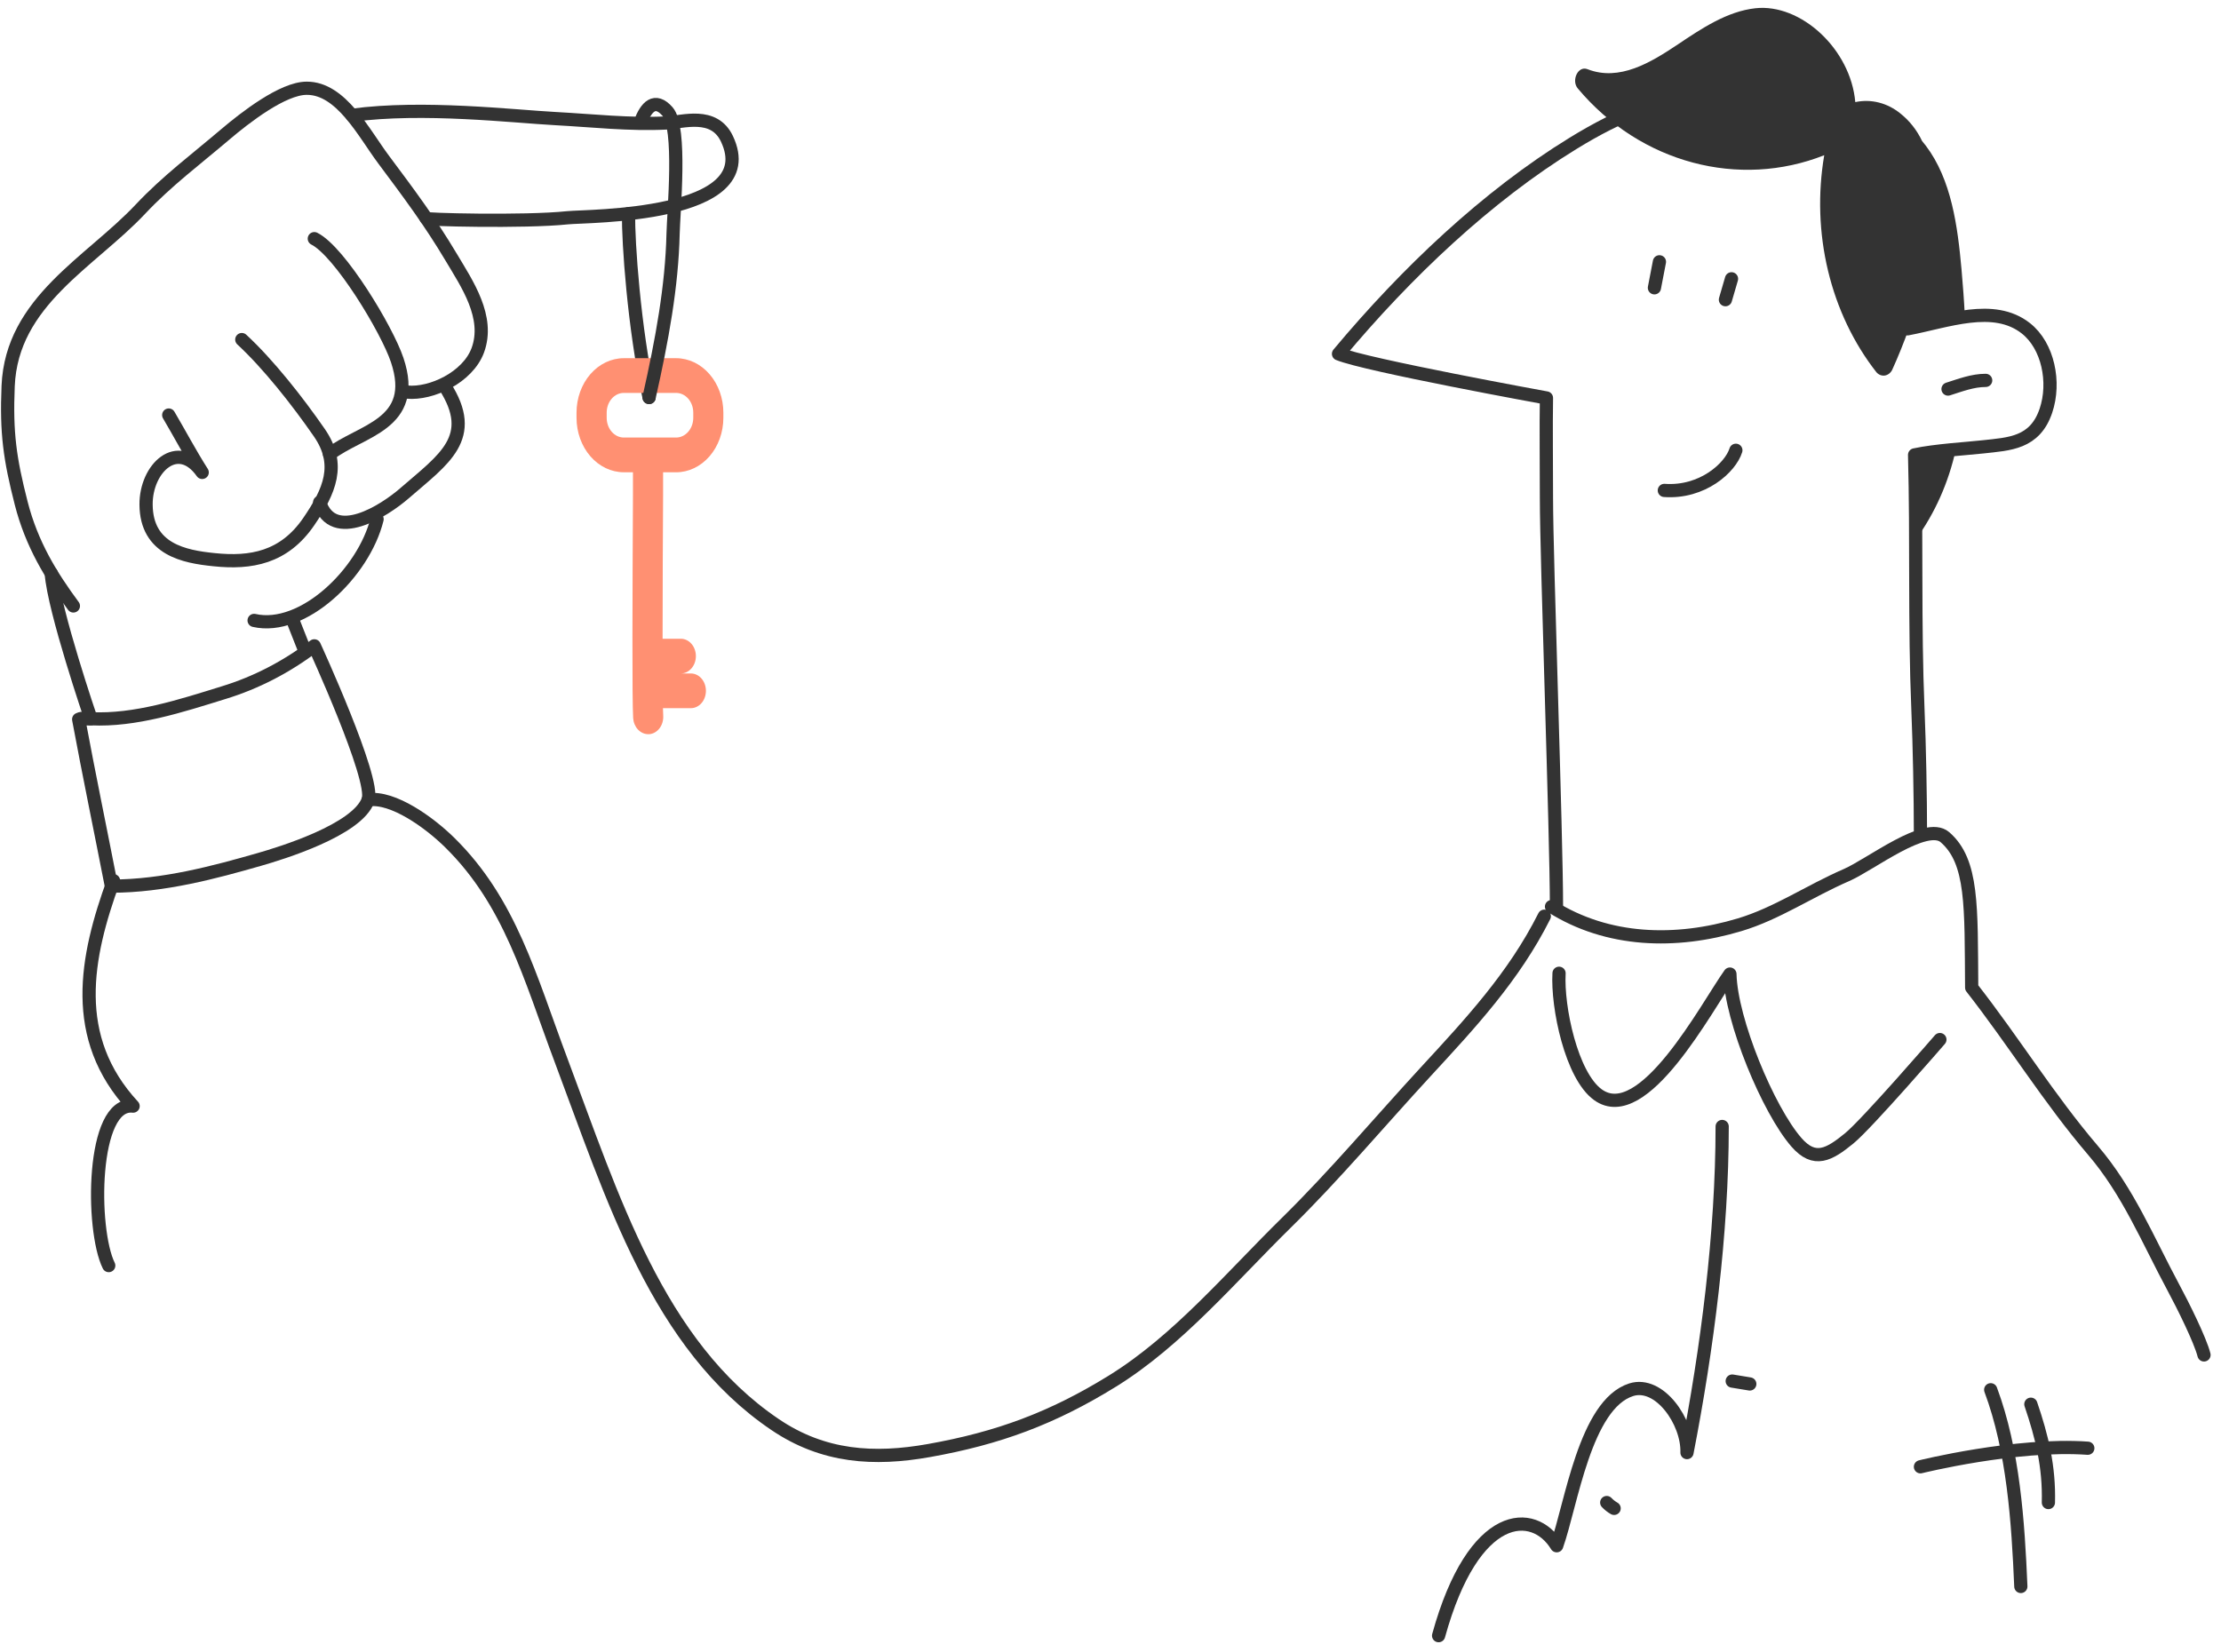 <svg width="168" height="125" viewBox="0 0 168 125" fill="none" xmlns="http://www.w3.org/2000/svg">
<path d="M12.763 31.403C13.566 32.764 14.399 34.337 15.295 35.743C13.454 33.143 11.024 35.416 11.049 38.189C11.079 41.58 13.95 42.12 16.183 42.345C18.968 42.637 21.483 42.211 23.364 39.453C24.923 37.168 25.822 35.151 24.156 32.74C22.49 30.329 20.28 27.53 18.29 25.692" stroke="#333333" stroke-linecap="round" stroke-linejoin="round"/>
<path d="M5.551 45.847C3.875 43.582 2.394 41.177 1.604 38.075C0.746 34.722 0.467 32.763 0.616 29.206C0.885 22.785 6.84 19.852 10.64 15.806C12.625 13.693 14.878 12.012 17.028 10.179C18.547 8.889 21.395 6.677 23.195 6.677C25.81 6.66 27.524 10.08 29.018 12.076C30.907 14.607 32.512 16.746 34.145 19.49C35.305 21.445 37.072 23.993 36.138 26.512C35.378 28.555 32.618 29.842 30.798 29.667" stroke="#333333" stroke-linecap="round" stroke-linejoin="round"/>
<path d="M23.775 18.057C25.695 19.017 29.267 24.915 30.044 27.241C31.687 32.145 27.279 32.536 24.925 34.366" stroke="#333333" stroke-linecap="round" stroke-linejoin="round"/>
<path d="M6.88 54.381C10.222 54.545 13.691 53.407 16.922 52.405C19.357 51.661 21.672 50.466 23.775 48.865C23.775 48.865 28.403 58.943 27.849 60.516C27.046 62.798 21.221 64.567 19.6 65.031C16.291 65.977 12.387 67.045 8.427 67.045C7.627 62.944 6.708 58.499 5.951 54.425C6.29 54.259 6.412 54.44 6.88 54.381Z" stroke="#333333" stroke-linecap="round" stroke-linejoin="round"/>
<path d="M33.647 29.218C36.153 33.12 33.556 34.745 30.608 37.311C29.074 38.647 25.206 41.137 24.178 38.008" stroke="#333333" stroke-linecap="round" stroke-linejoin="round"/>
<path d="M6.88 54.381C6.88 54.381 4.082 46.189 3.877 43.378" stroke="#333333" stroke-linecap="round" stroke-linejoin="round"/>
<path d="M28.523 39.283C27.51 43.369 22.899 47.779 19.221 46.942" stroke="#333333" stroke-linecap="round" stroke-linejoin="round"/>
<path d="M22.066 46.723L23.016 49.131" stroke="#333333" stroke-linecap="round" stroke-linejoin="round"/>
<path d="M8.589 66.636C6.48 72.418 5.272 78.506 10.068 83.689C6.913 83.342 6.88 93.029 8.225 95.755" stroke="#333333" stroke-linecap="round" stroke-linejoin="round"/>
<path d="M27.848 60.516C29.729 60.239 32.493 62.244 34.025 63.756C38.6 68.265 40.069 73.906 42.423 80.175C46.335 90.583 49.74 101.773 58.627 107.782C62.29 110.263 66.123 110.488 70.273 109.749C75.521 108.815 79.603 107.303 84.145 104.496C89.094 101.434 93.072 96.668 97.346 92.471C100.953 88.925 104.369 84.86 107.845 81.089C111.215 77.435 114.519 73.892 116.813 69.321" stroke="#333333" stroke-linecap="round" stroke-linejoin="round"/>
<path d="M26.623 8.723C32.001 7.997 38.803 8.802 42.032 8.974C44.801 9.123 47.617 9.444 50.402 9.304C51.652 9.24 54.007 8.429 54.987 10.504C57.807 16.475 44.414 16.32 42.943 16.475C39.636 16.825 31.803 16.609 32.254 16.522" stroke="#333333" stroke-linecap="round" stroke-linejoin="round"/>
<path d="M47.542 16.166C47.521 18.352 47.947 24.694 49.099 30.078" stroke="#333333" stroke-linecap="round" stroke-linejoin="round"/>
<path d="M145.266 63.081C145.266 60.28 145.19 56.413 145.076 53.681C144.805 47.26 144.998 40.839 144.823 34.418C146.38 34.08 148.874 33.937 150.011 33.808C151.975 33.589 153.92 33.551 154.755 31.079C155.482 28.934 154.925 26.162 153.236 24.837C150.793 22.919 147.286 24.314 144.284 24.88C143.843 20.103 142.98 15.112 140.896 11.455C138.952 8.026 133.245 6.458 129.857 6.861C125.807 7.34 122.53 8.665 118.971 10.857C112.482 14.841 106.362 20.645 101.248 26.772C103.314 27.624 116.976 30.11 116.976 30.11C116.94 32.241 116.976 35.256 116.976 37.719C116.976 42.214 117.735 63.111 117.735 68.624" stroke="#333333" stroke-linecap="round" stroke-linejoin="round"/>
<path d="M125.893 37.106C128.781 37.313 130.895 35.376 131.303 34.068" stroke="#333333" stroke-linecap="round" stroke-linejoin="round"/>
<path d="M125.522 19.808L125.143 21.775" stroke="#333333" stroke-linecap="round" stroke-linejoin="round"/>
<path d="M130.974 21.095L130.514 22.674" stroke="#333333" stroke-linecap="round" stroke-linejoin="round"/>
<path d="M117.359 68.595C121.608 71.274 126.755 71.42 131.596 69.966C134.411 69.12 136.844 67.436 139.665 66.21C141.5 65.413 145.688 62.11 147.116 63.341C149.245 65.18 149.093 68.595 149.141 74.724C152.298 78.757 154.997 83.153 158.316 87.037C160.982 90.157 162.43 93.75 164.42 97.456C165.107 98.732 166.426 101.379 166.714 102.514" stroke="#333333" stroke-linecap="round" stroke-linejoin="round"/>
<path d="M117.929 73.638C117.782 76.192 118.861 81.381 120.871 82.829C124.309 85.307 129.087 76.18 130.854 73.699C130.93 77.202 133.763 83.999 135.89 86.433C137.257 88 138.361 87.373 139.888 86.121C141.237 85.015 146.736 78.655 146.736 78.655" stroke="#333333" stroke-linecap="round" stroke-linejoin="round"/>
<path d="M130.268 85.23C130.268 93.326 129.128 102.079 127.607 109.904C127.68 107.569 125.511 104.473 123.384 105.15C119.895 106.265 118.857 113.829 117.751 116.952C116.031 114.124 111.477 114.124 108.818 123.755" stroke="#333333" stroke-linecap="round" stroke-linejoin="round"/>
<path d="M145.266 110.978C145.266 110.978 152.481 109.186 157.925 109.574" stroke="#333333" stroke-linecap="round" stroke-linejoin="round"/>
<path d="M153.617 106.244C154.455 108.705 155.015 110.978 154.944 113.684" stroke="#333333" stroke-linecap="round" stroke-linejoin="round"/>
<path d="M150.58 105.15C152.289 109.72 152.654 115.146 152.859 120.034" stroke="#333333" stroke-linecap="round" stroke-linejoin="round"/>
<path d="M131.027 104.493L132.357 104.712" stroke="#333333" stroke-linecap="round" stroke-linejoin="round"/>
<path d="M121.535 113.684C121.702 113.861 121.891 114.009 122.095 114.124" stroke="#333333" stroke-linecap="round" stroke-linejoin="round"/>
<path d="M144.907 40.825C146.356 38.844 147.395 36.508 147.945 33.995C146.876 34.094 145.694 34.223 144.811 34.415C144.881 36.549 144.899 38.688 144.907 40.825Z" fill="#333333"/>
<path d="M148.626 23.97C148.568 22.762 148.477 21.565 148.373 20.389C148.079 17.114 147.614 13.591 145.672 11.023C145.583 10.903 145.487 10.787 145.391 10.673C144.997 9.845 144.44 9.136 143.765 8.601C143.274 8.197 142.718 7.911 142.129 7.761C141.54 7.61 140.93 7.598 140.337 7.725C139.985 3.7 136.205 0.245 132.777 0.624C130.643 0.861 128.726 2.145 126.921 3.356C124.863 4.734 122.493 6.178 120.085 5.236C119.344 4.944 118.845 6.111 119.349 6.695C124.108 12.374 131.58 14.283 137.988 11.744C137.493 14.646 137.592 17.642 138.277 20.492C138.962 23.342 140.215 25.969 141.935 28.164C142.017 28.258 142.117 28.33 142.227 28.373C142.337 28.416 142.454 28.43 142.569 28.413C142.684 28.395 142.794 28.348 142.891 28.274C142.988 28.2 143.069 28.101 143.127 27.986C143.591 26.967 144.008 25.919 144.393 24.854C145.738 24.597 147.203 24.171 148.626 23.97Z" fill="#333333"/>
<path d="M147.352 29.436C148.278 29.144 149.212 28.78 150.2 28.78" stroke="#333333" stroke-linecap="round" stroke-linejoin="round"/>
<path d="M51.144 27.101H47.184C46.237 27.102 45.328 27.536 44.658 28.308C43.988 29.08 43.611 30.127 43.609 31.22V31.611C43.61 32.703 43.987 33.75 44.656 34.523C45.326 35.295 46.234 35.73 47.182 35.732H47.878C47.878 36.231 47.878 36.843 47.878 37.547C47.84 44.94 47.807 52.942 47.893 54.329C47.914 54.66 48.043 54.969 48.254 55.196C48.465 55.422 48.742 55.548 49.03 55.549H49.114C49.263 55.536 49.408 55.49 49.542 55.412C49.676 55.335 49.795 55.227 49.893 55.097C49.991 54.966 50.065 54.815 50.112 54.651C50.159 54.487 50.178 54.314 50.167 54.142C50.167 54.022 50.151 53.83 50.147 53.581H52.258C52.56 53.581 52.85 53.443 53.064 53.197C53.277 52.95 53.397 52.617 53.397 52.268C53.397 51.92 53.277 51.586 53.064 51.34C52.85 51.093 52.56 50.955 52.258 50.955H51.498C51.801 50.955 52.09 50.816 52.304 50.57C52.518 50.324 52.638 49.99 52.638 49.641C52.638 49.293 52.518 48.959 52.304 48.713C52.09 48.467 51.801 48.328 51.498 48.328H50.119C50.119 44.727 50.141 40.317 50.157 37.564C50.157 36.858 50.157 36.239 50.157 35.734H51.142C52.089 35.733 52.998 35.298 53.668 34.526C54.338 33.753 54.715 32.706 54.716 31.613V31.222C54.716 30.13 54.339 29.083 53.669 28.31C53 27.538 52.092 27.103 51.144 27.101ZM52.44 31.611C52.44 32.007 52.303 32.386 52.06 32.666C51.817 32.946 51.488 33.104 51.144 33.105H47.184C46.841 33.104 46.512 32.946 46.269 32.666C46.027 32.386 45.891 32.006 45.891 31.611V31.22C45.891 30.824 46.027 30.445 46.27 30.165C46.512 29.885 46.841 29.728 47.184 29.728H51.144C51.487 29.728 51.817 29.885 52.06 30.165C52.303 30.444 52.44 30.824 52.44 31.22V31.611Z" fill="#FF9072"/>
<path d="M49.098 30.07C50.085 25.692 50.822 21.644 50.913 17.689C50.949 16.034 51.561 9.654 50.495 8.44C49.538 7.352 48.877 8.087 48.44 9.243" stroke="#333333" stroke-linecap="round" stroke-linejoin="round"/>
</svg>
